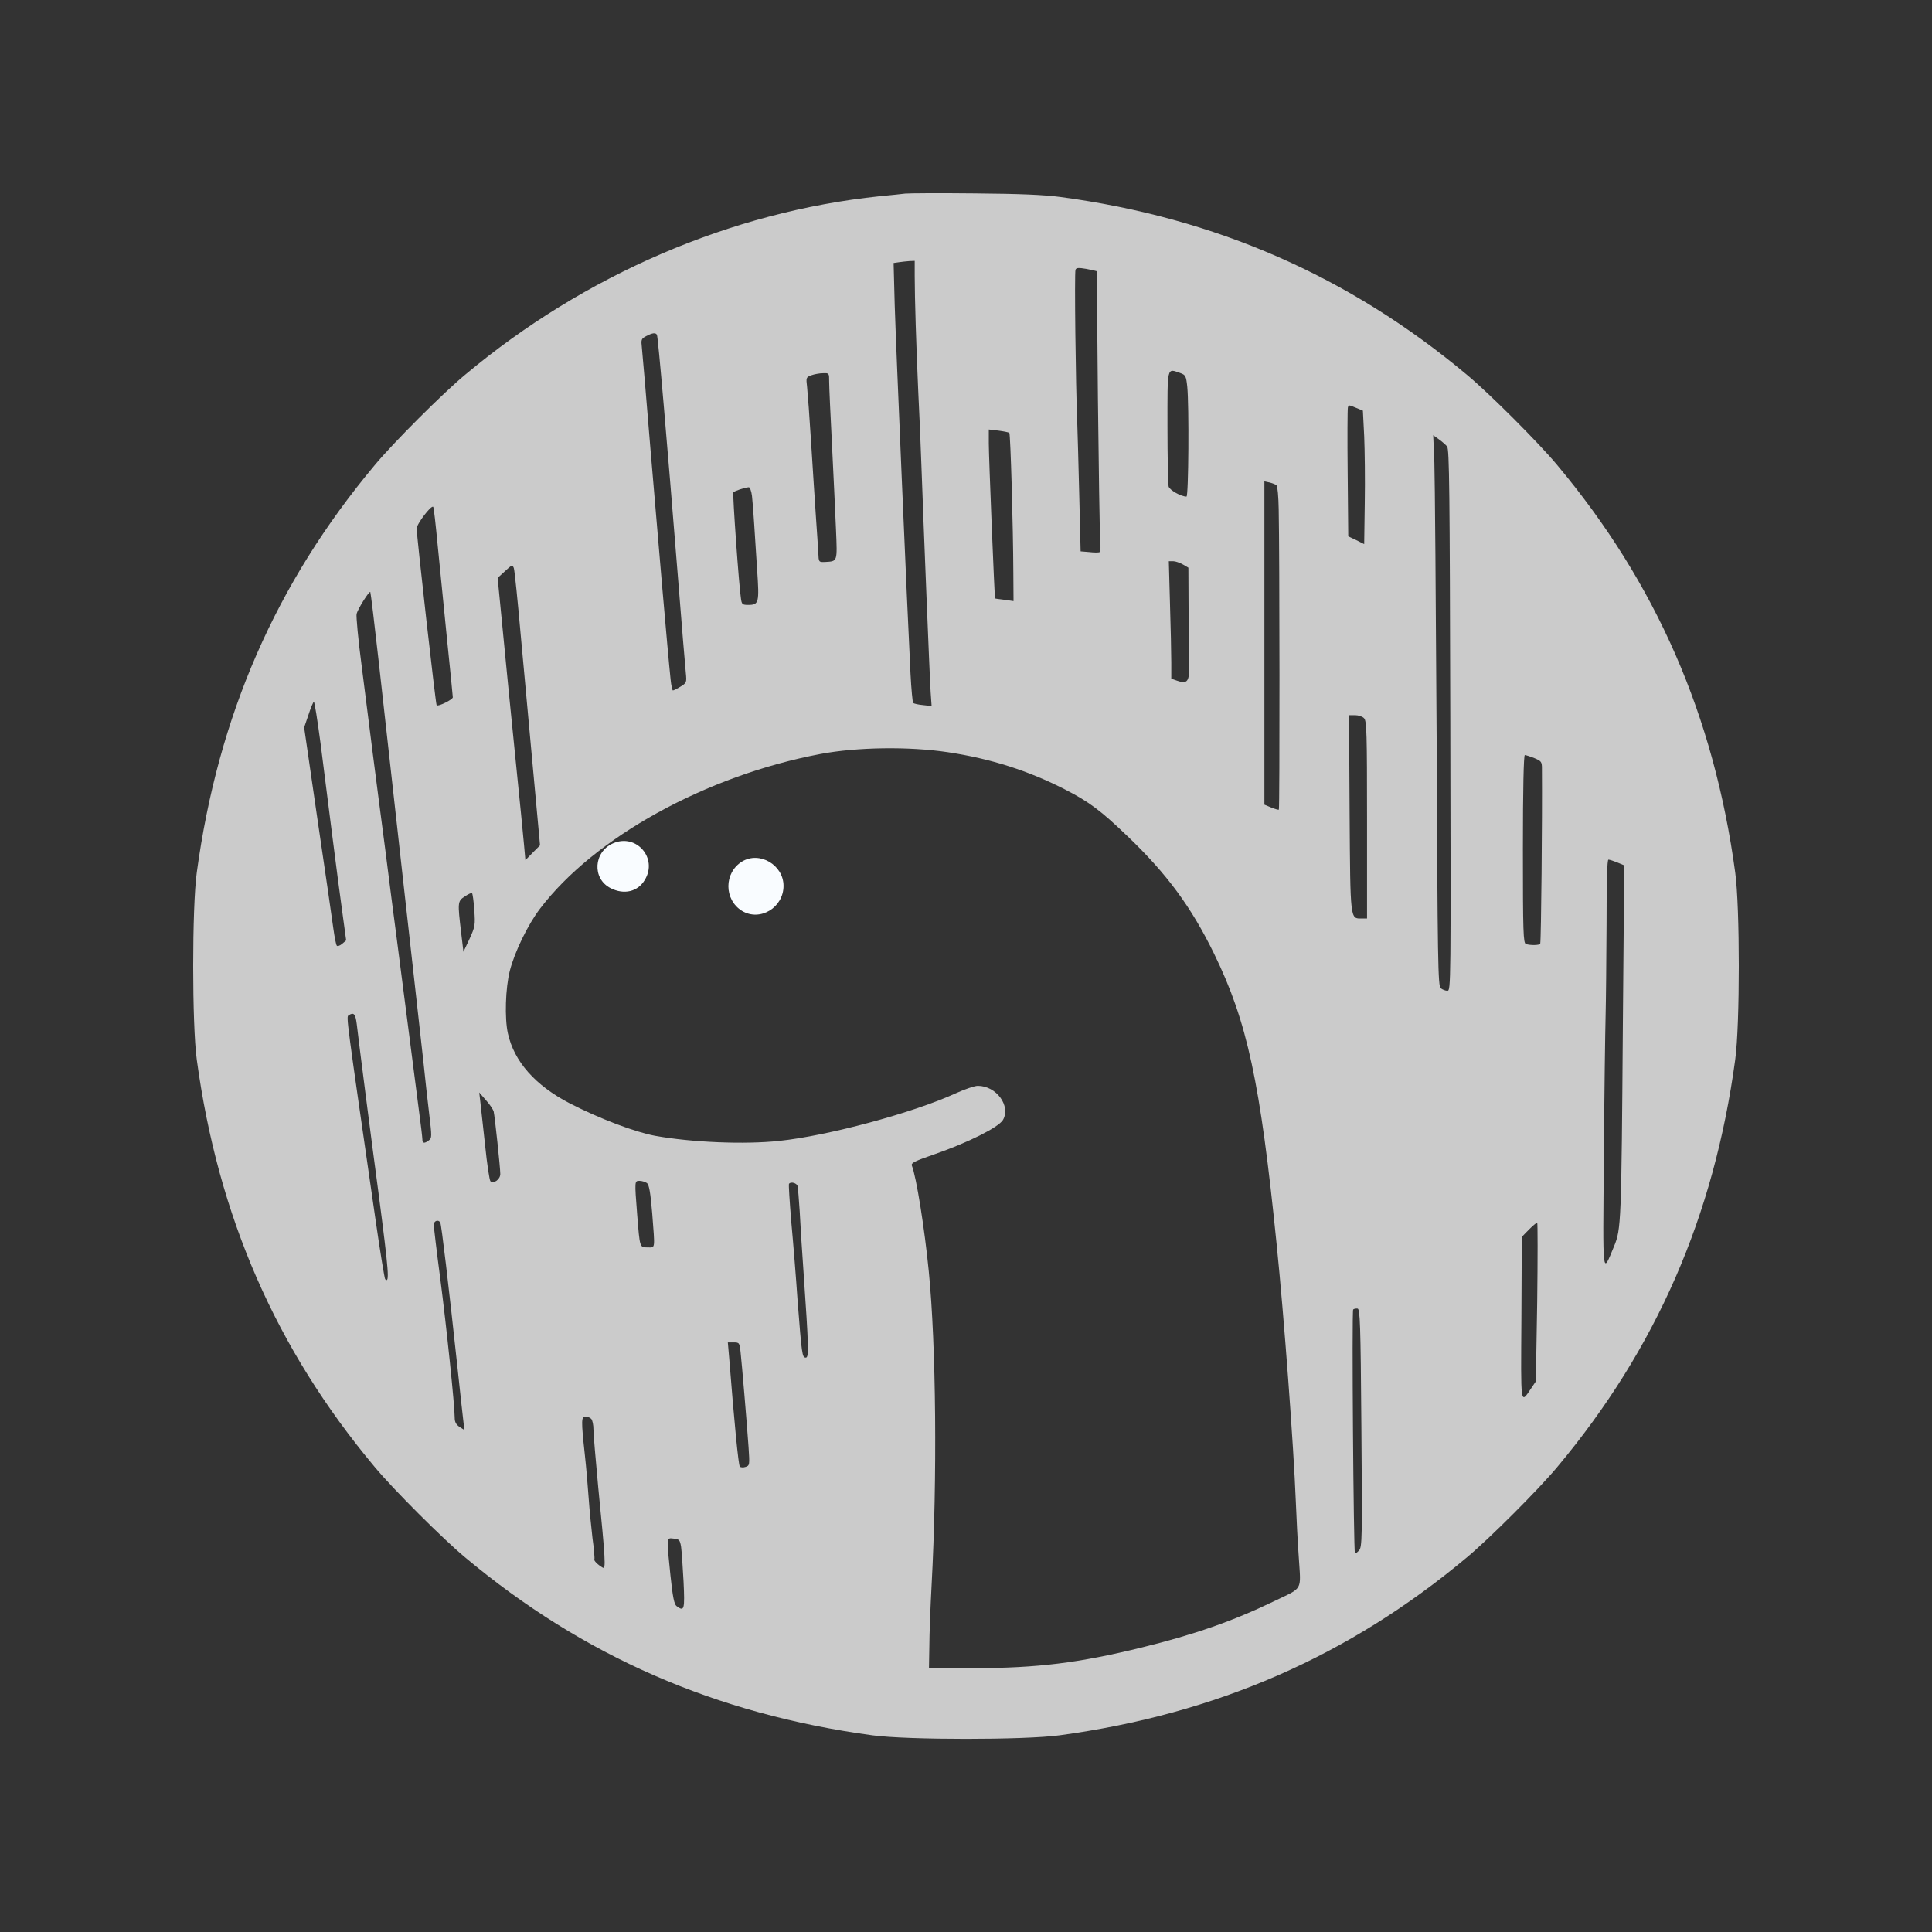 <svg xmlns="http://www.w3.org/2000/svg" width="40" height="40" fill="none" viewBox="0 0 40 40"><rect x="0" y="0" width="40" height="40" fill="#333333" stroke="none"/><path fill="#CBCBCB" d="M18.741 4.008C18.666 4.016 18.426 4.044 18.209 4.063C15.132 4.386 12.102 5.689 9.63 7.759C9.174 8.136 8.135 9.175 7.757 9.632C5.711 12.076 4.515 14.819 4.074 18.065C3.975 18.785 3.975 21.217 4.074 21.938C4.515 25.184 5.711 27.927 7.757 30.371C8.135 30.827 9.174 31.866 9.63 32.244C12.074 34.29 14.817 35.487 18.064 35.928C18.784 36.026 21.216 36.026 21.936 35.928C25.183 35.487 27.926 34.29 30.37 32.244C30.826 31.866 31.865 30.827 32.243 30.371C34.289 27.927 35.486 25.184 35.926 21.938C36.025 21.217 36.025 18.785 35.926 18.065C35.486 14.819 34.289 12.076 32.243 9.632C31.865 9.175 30.826 8.136 30.37 7.759C27.934 5.72 25.163 4.508 21.96 4.079C21.613 4.032 21.11 4.012 20.177 4.004C19.465 3.996 18.816 4 18.741 4.008V4.008ZM18.938 5.708C18.938 6.169 18.969 7.168 19.012 8.117C19.036 8.581 19.063 9.246 19.075 9.592C19.119 10.82 19.248 14.043 19.268 14.331L19.288 14.618L19.111 14.598C19.012 14.59 18.922 14.567 18.906 14.555C18.894 14.539 18.867 14.268 18.851 13.949C18.78 12.548 18.548 7.113 18.524 6.318L18.501 5.445L18.611 5.429C18.67 5.421 18.768 5.409 18.831 5.405L18.938 5.401V5.708ZM22.704 5.614C22.707 5.618 22.719 6.806 22.731 8.254C22.747 9.707 22.767 11.009 22.778 11.151C22.79 11.296 22.786 11.422 22.767 11.43C22.751 11.442 22.652 11.442 22.554 11.43L22.373 11.415L22.345 10.269C22.33 9.636 22.31 8.935 22.302 8.707C22.271 8.01 22.243 5.645 22.267 5.586C22.282 5.543 22.326 5.539 22.491 5.567C22.605 5.59 22.7 5.61 22.704 5.614V5.614ZM13.601 6.932C13.625 6.968 13.81 9.136 14.038 11.973C14.113 12.937 14.188 13.819 14.199 13.929C14.219 14.13 14.215 14.138 14.089 14.216C14.018 14.26 13.947 14.295 13.932 14.295C13.92 14.295 13.896 14.193 13.884 14.067C13.829 13.555 13.617 11.084 13.467 9.297C13.381 8.247 13.302 7.306 13.29 7.204C13.271 7.031 13.274 7.015 13.377 6.96C13.503 6.893 13.574 6.881 13.601 6.932V6.932ZM24.435 7.723C24.545 7.763 24.557 7.782 24.581 8.007C24.62 8.4 24.608 10.281 24.565 10.281C24.451 10.281 24.215 10.147 24.195 10.072C24.183 10.025 24.171 9.466 24.171 8.833C24.171 7.554 24.156 7.629 24.435 7.723V7.723ZM17.167 7.908C17.167 8.014 17.194 8.601 17.226 9.219C17.257 9.836 17.293 10.62 17.308 10.958C17.336 11.643 17.344 11.619 17.08 11.635C16.95 11.639 16.95 11.639 16.942 11.442C16.934 11.332 16.915 10.989 16.891 10.675C16.871 10.36 16.824 9.679 16.793 9.16C16.761 8.64 16.722 8.125 16.71 8.014C16.686 7.818 16.69 7.81 16.797 7.77C16.86 7.747 16.97 7.727 17.041 7.727C17.167 7.723 17.167 7.723 17.167 7.908V7.908ZM28.083 8.447L28.217 8.502L28.244 9.03C28.256 9.317 28.264 9.939 28.256 10.407L28.244 11.265L28.079 11.182L27.914 11.104L27.902 9.797C27.894 9.077 27.898 8.467 27.906 8.439C27.922 8.38 27.922 8.38 28.083 8.447V8.447ZM20.897 8.963C20.921 8.986 20.976 10.895 20.98 11.863L20.984 12.445L20.799 12.418C20.693 12.406 20.606 12.394 20.602 12.39C20.59 12.383 20.472 9.466 20.472 9.183V8.892L20.673 8.916C20.787 8.931 20.885 8.951 20.897 8.963V8.963ZM29.96 9.242C30.008 9.297 30.015 10.159 30.027 14.913C30.039 20.371 30.039 20.513 29.968 20.513C29.925 20.513 29.866 20.489 29.83 20.462C29.771 20.419 29.764 19.942 29.744 15.279C29.728 12.453 29.708 9.888 29.697 9.577L29.673 9.01L29.787 9.093C29.854 9.14 29.929 9.207 29.96 9.242V9.242ZM26.43 10.049C26.45 10.065 26.47 10.289 26.474 10.545C26.493 11.415 26.497 16.747 26.477 16.763C26.47 16.77 26.399 16.751 26.32 16.719L26.178 16.66V9.966L26.289 9.99C26.348 10.006 26.411 10.029 26.43 10.049V10.049ZM15.569 10.269C15.581 10.376 15.6 10.616 15.612 10.812C15.624 11.005 15.652 11.446 15.675 11.788C15.722 12.481 15.714 12.524 15.49 12.524C15.372 12.524 15.356 12.512 15.341 12.394C15.301 12.162 15.164 10.226 15.183 10.194C15.203 10.167 15.408 10.096 15.502 10.088C15.525 10.084 15.557 10.167 15.569 10.269V10.269ZM9.06 11.273C9.103 11.69 9.19 12.564 9.253 13.213C9.32 13.862 9.375 14.413 9.375 14.437C9.375 14.484 9.072 14.634 9.04 14.602C9.02 14.582 8.627 11.1 8.627 10.942C8.627 10.848 8.93 10.45 8.969 10.494C8.981 10.502 9.02 10.852 9.06 11.273ZM24.49 11.686L24.604 11.753L24.608 12.603C24.612 13.067 24.62 13.587 24.62 13.756C24.628 14.11 24.585 14.169 24.372 14.094L24.25 14.051V13.713C24.25 13.524 24.238 12.977 24.223 12.493L24.199 11.619H24.29C24.337 11.619 24.427 11.651 24.49 11.686V11.686ZM10.787 13.213C10.858 13.969 10.972 15.243 11.047 16.046L11.181 17.502L11.027 17.656L10.878 17.809L10.85 17.498C10.835 17.325 10.756 16.523 10.673 15.712C10.591 14.901 10.473 13.725 10.414 13.099L10.303 11.965L10.457 11.824C10.595 11.694 10.61 11.69 10.638 11.761C10.654 11.8 10.72 12.453 10.787 13.213ZM7.84 13.689C7.926 14.464 8.155 16.526 8.351 18.27C8.548 20.013 8.733 21.694 8.769 22.008C8.8 22.323 8.855 22.799 8.887 23.071C8.942 23.531 8.942 23.563 8.879 23.61C8.784 23.681 8.745 23.673 8.745 23.59C8.745 23.555 8.71 23.256 8.666 22.933C8.595 22.394 8.477 21.481 8.214 19.431C8.159 19.017 8.052 18.195 7.978 17.601C7.899 17.007 7.785 16.121 7.722 15.633C7.659 15.145 7.553 14.311 7.486 13.772C7.415 13.236 7.372 12.76 7.383 12.709C7.411 12.603 7.643 12.233 7.667 12.257C7.675 12.268 7.753 12.91 7.84 13.689ZM6.636 15.385C6.695 15.857 6.805 16.719 6.88 17.306C6.954 17.888 7.049 18.616 7.092 18.919L7.167 19.47L7.084 19.541C7.037 19.58 6.99 19.596 6.974 19.58C6.958 19.564 6.927 19.407 6.903 19.234C6.88 19.061 6.734 18.049 6.577 16.991L6.297 15.062L6.388 14.795C6.435 14.649 6.486 14.531 6.498 14.531C6.514 14.531 6.573 14.917 6.636 15.385V15.385ZM28.241 14.87C28.296 14.925 28.303 15.169 28.303 16.975V19.017H28.193C27.953 19.017 27.957 19.076 27.942 16.841L27.93 14.807H28.056C28.122 14.807 28.209 14.834 28.241 14.87V14.87ZM19.626 15.574C20.515 15.708 21.291 15.956 22.058 16.349C22.554 16.605 22.79 16.782 23.341 17.31C24.16 18.093 24.663 18.777 25.136 19.745C25.824 21.154 26.092 22.402 26.43 25.747C26.584 27.246 26.785 29.965 26.828 31.079C26.84 31.402 26.867 31.933 26.891 32.26C26.934 32.952 26.985 32.858 26.375 33.153C25.529 33.562 24.715 33.846 23.64 34.109C22.326 34.432 21.476 34.534 20.177 34.538L19.233 34.542L19.241 34.09C19.241 33.842 19.264 33.263 19.288 32.811C19.406 30.619 19.382 27.852 19.229 26.317C19.142 25.436 18.973 24.366 18.878 24.13C18.859 24.078 18.949 24.035 19.339 23.901C20.051 23.653 20.669 23.342 20.764 23.189C20.933 22.898 20.63 22.481 20.244 22.481C20.177 22.481 19.976 22.551 19.791 22.634C18.91 23.039 17.143 23.516 16.124 23.622C15.419 23.697 14.325 23.653 13.566 23.516C13.153 23.441 12.413 23.161 11.795 22.843C11.083 22.473 10.646 21.981 10.516 21.398C10.445 21.084 10.465 20.454 10.555 20.1C10.654 19.71 10.929 19.143 11.181 18.813C12.303 17.337 14.617 16.058 16.989 15.61C17.745 15.468 18.816 15.452 19.626 15.574ZM31.767 15.696C31.908 15.755 31.924 15.771 31.924 15.905C31.932 16.979 31.908 19.435 31.889 19.537C31.885 19.572 31.68 19.576 31.593 19.545C31.538 19.525 31.53 19.313 31.53 17.577C31.53 16.334 31.546 15.633 31.57 15.633C31.59 15.633 31.68 15.661 31.767 15.696V15.696ZM33.486 17.857L33.628 17.916L33.6 21.174C33.569 25.326 33.565 25.448 33.416 25.806C33.172 26.392 33.183 26.51 33.207 23.937C33.215 22.65 33.234 21.347 33.242 21.044C33.25 20.741 33.258 19.887 33.262 19.143C33.262 18.246 33.274 17.798 33.301 17.798C33.325 17.798 33.408 17.825 33.486 17.857ZM9.819 18.837C9.843 19.155 9.835 19.187 9.721 19.439L9.595 19.706L9.548 19.313C9.473 18.683 9.473 18.655 9.623 18.561C9.689 18.514 9.76 18.482 9.772 18.49C9.784 18.498 9.808 18.655 9.819 18.837V18.837ZM7.387 21.209C7.423 21.532 7.698 23.673 7.84 24.724C8.052 26.349 8.068 26.581 7.974 26.483C7.962 26.471 7.871 25.924 7.777 25.267C7.163 21.024 7.167 21.052 7.218 21.021C7.324 20.95 7.36 20.989 7.387 21.209V21.209ZM10.221 23.012C10.244 23.11 10.358 24.177 10.358 24.307C10.358 24.417 10.217 24.519 10.154 24.456C10.134 24.436 10.083 24.102 10.044 23.716C10 23.327 9.957 22.921 9.945 22.815L9.922 22.618L10.059 22.776C10.138 22.862 10.209 22.969 10.221 23.012V23.012ZM13.396 24.495C13.44 24.535 13.467 24.692 13.503 25.117C13.562 25.885 13.57 25.826 13.408 25.826C13.243 25.826 13.247 25.837 13.192 25.145C13.137 24.44 13.137 24.448 13.243 24.448C13.294 24.448 13.361 24.472 13.396 24.495ZM16.513 24.555C16.521 24.594 16.541 24.83 16.557 25.078C16.568 25.326 16.604 25.885 16.635 26.317C16.745 27.907 16.749 28.108 16.683 28.108C16.608 28.108 16.6 28.049 16.513 26.927C16.482 26.463 16.423 25.731 16.383 25.302C16.348 24.873 16.324 24.515 16.336 24.507C16.38 24.46 16.494 24.495 16.513 24.555ZM9.115 25.31C9.139 25.346 9.288 26.605 9.473 28.325C9.528 28.844 9.583 29.344 9.595 29.438L9.615 29.607L9.516 29.544C9.442 29.493 9.414 29.442 9.414 29.352C9.414 29.104 9.245 27.471 9.115 26.471C9.04 25.904 8.981 25.404 8.981 25.357C8.981 25.275 9.076 25.243 9.115 25.31V25.31ZM31.826 26.955L31.798 28.6L31.7 28.746C31.475 29.076 31.487 29.139 31.499 27.297L31.507 25.609L31.652 25.46C31.731 25.381 31.81 25.314 31.826 25.314C31.837 25.314 31.837 26.054 31.826 26.955V26.955ZM28.186 29.564C28.205 31.851 28.201 32.028 28.138 32.099C28.099 32.142 28.064 32.169 28.052 32.157C28.024 32.126 27.985 27.14 28.016 27.112C28.032 27.097 28.071 27.089 28.107 27.093C28.158 27.105 28.17 27.384 28.186 29.564V29.564ZM15.333 27.998C15.36 28.242 15.459 29.411 15.498 29.962C15.522 30.331 15.522 30.343 15.435 30.371C15.388 30.387 15.333 30.383 15.317 30.363C15.289 30.335 15.203 29.462 15.097 28.116L15.069 27.793H15.191C15.305 27.793 15.313 27.801 15.333 27.998V27.998ZM12.24 29.375C12.267 29.403 12.287 29.501 12.287 29.6C12.287 29.702 12.334 30.233 12.385 30.784C12.535 32.291 12.546 32.496 12.48 32.457C12.377 32.398 12.287 32.307 12.306 32.283C12.314 32.268 12.299 32.071 12.267 31.847C12.24 31.618 12.204 31.248 12.188 31.02C12.173 30.792 12.137 30.375 12.106 30.095C12.031 29.407 12.035 29.328 12.121 29.328C12.161 29.328 12.212 29.348 12.24 29.375V29.375ZM14.101 32.024C14.113 32.11 14.136 32.433 14.152 32.74C14.18 33.33 14.168 33.373 14.007 33.252C13.959 33.216 13.928 33.067 13.881 32.618C13.798 31.807 13.794 31.839 13.947 31.855C14.062 31.866 14.077 31.882 14.101 32.024Z"/><path fill="#F9FCFF" d="M12.696 17.459C12.287 17.636 12.255 18.191 12.641 18.388C12.92 18.53 13.204 18.463 13.349 18.219C13.625 17.77 13.176 17.251 12.696 17.459ZM15.364 17.837C14.986 18.069 14.986 18.628 15.364 18.86C15.738 19.084 16.222 18.789 16.222 18.341C16.222 17.908 15.726 17.617 15.364 17.837Z"/></svg>